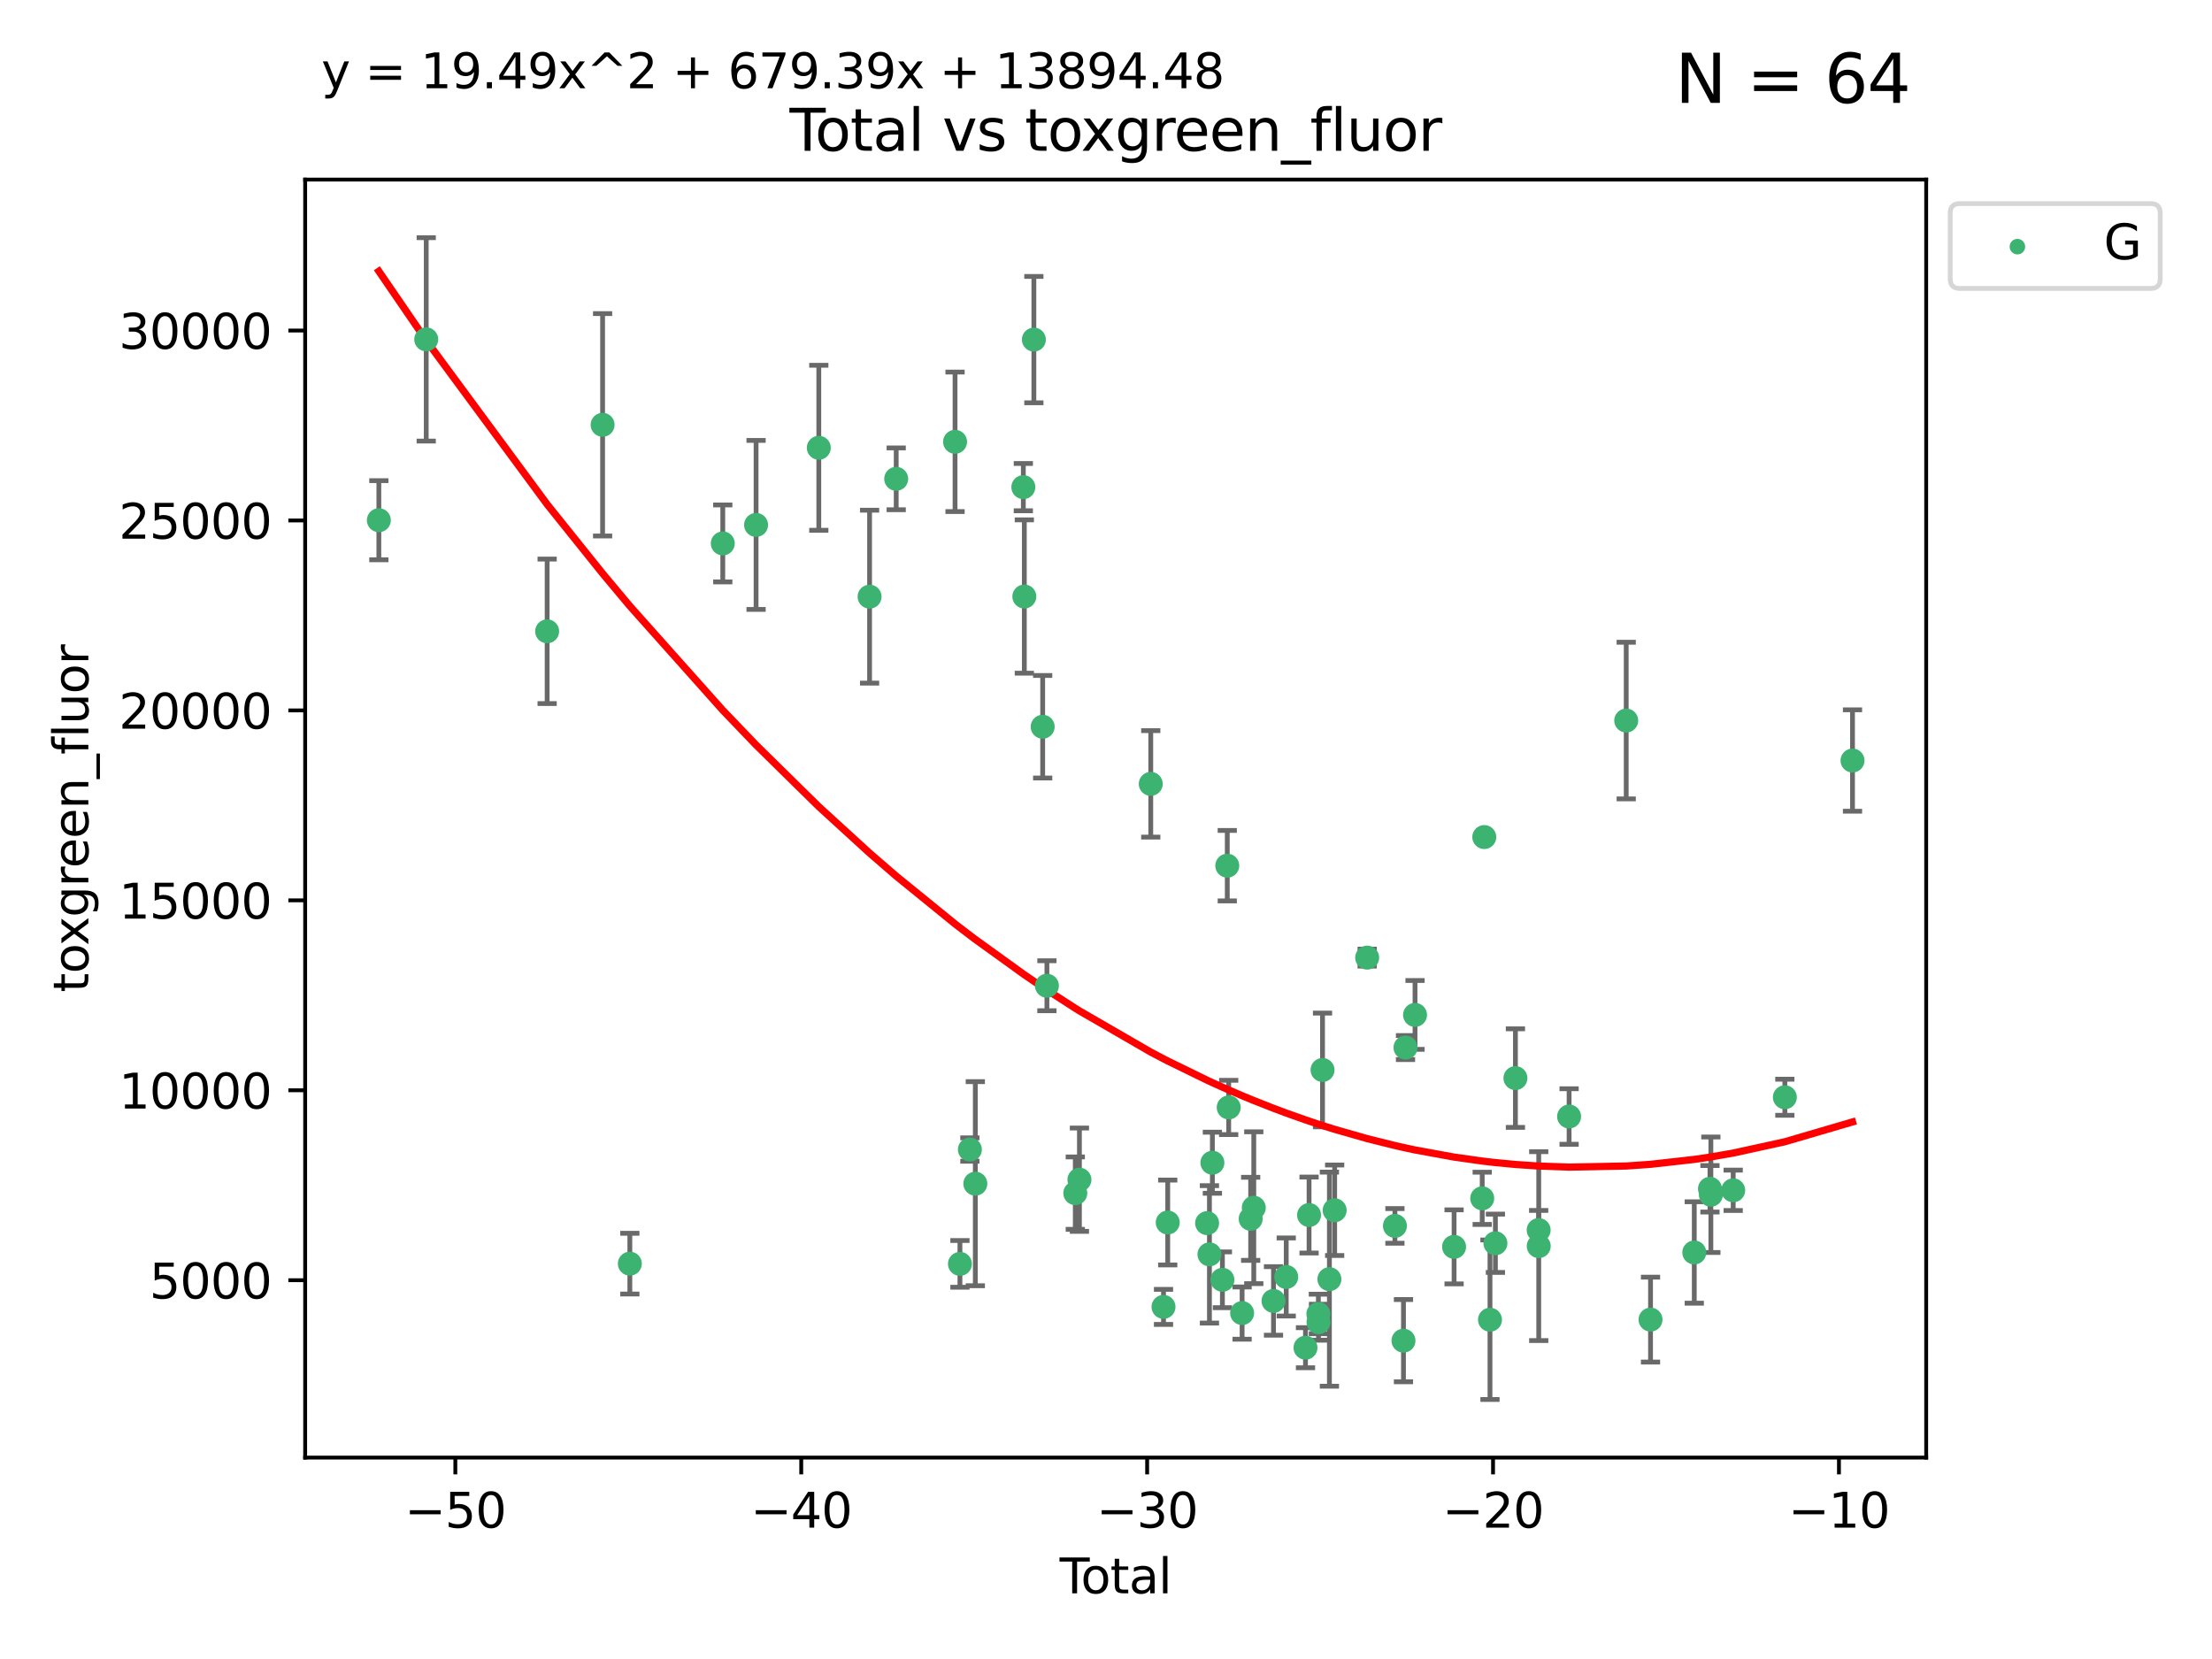 <?xml version="1.0" encoding="utf-8" standalone="no"?>
<!DOCTYPE svg PUBLIC "-//W3C//DTD SVG 1.1//EN"
  "http://www.w3.org/Graphics/SVG/1.1/DTD/svg11.dtd">
<svg xmlns:xlink="http://www.w3.org/1999/xlink" width="460.8pt" height="345.6pt" viewBox="0 0 460.8 345.6" xmlns="http://www.w3.org/2000/svg" version="1.1">
 <defs>
  <style type="text/css">*{stroke-linejoin: round; stroke-linecap: butt}</style>
 </defs>
 <g id="figure_1">
  <g id="patch_1">
   <path d="M 0 345.6 
L 460.8 345.6 
L 460.8 0 
L 0 0 
z
" style="fill: #ffffff"/>
  </g>
  <g id="axes_1">
   <g id="patch_2">
    <path d="M 63.571 303.64 
L 401.26 303.64 
L 401.26 37.411 
L 63.571 37.411 
z
" style="fill: #ffffff"/>
   </g>
   <g id="PathCollection_1">
    <defs>
     <path id="mf2d335f6d3" d="M 0 1.118 
C 0.297 1.118 0.581 1 0.791 0.791 
C 1 0.581 1.118 0.297 1.118 0 
C 1.118 -0.297 1 -0.581 0.791 -0.791 
C 0.581 -1 0.297 -1.118 0 -1.118 
C -0.297 -1.118 -0.581 -1 -0.791 -0.791 
C -1 -0.581 -1.118 -0.297 -1.118 0 
C -1.118 0.297 -1 0.581 -0.791 0.791 
C -0.581 1 -0.297 1.118 0 1.118 
z
" style="stroke: #3cb371"/>
    </defs>
    <g clip-path="url(#p0e2f0e361a)">
     <use xlink:href="#mf2d335f6d3" x="78.921" y="108.37" style="fill: #3cb371; stroke: #3cb371"/>
     <use xlink:href="#mf2d335f6d3" x="88.792" y="70.697" style="fill: #3cb371; stroke: #3cb371"/>
     <use xlink:href="#mf2d335f6d3" x="113.98" y="131.515" style="fill: #3cb371; stroke: #3cb371"/>
     <use xlink:href="#mf2d335f6d3" x="125.533" y="88.495" style="fill: #3cb371; stroke: #3cb371"/>
     <use xlink:href="#mf2d335f6d3" x="131.207" y="263.244" style="fill: #3cb371; stroke: #3cb371"/>
     <use xlink:href="#mf2d335f6d3" x="150.568" y="113.205" style="fill: #3cb371; stroke: #3cb371"/>
     <use xlink:href="#mf2d335f6d3" x="157.504" y="109.353" style="fill: #3cb371; stroke: #3cb371"/>
     <use xlink:href="#mf2d335f6d3" x="170.572" y="93.281" style="fill: #3cb371; stroke: #3cb371"/>
     <use xlink:href="#mf2d335f6d3" x="181.15" y="124.296" style="fill: #3cb371; stroke: #3cb371"/>
     <use xlink:href="#mf2d335f6d3" x="186.695" y="99.749" style="fill: #3cb371; stroke: #3cb371"/>
     <use xlink:href="#mf2d335f6d3" x="198.955" y="92.039" style="fill: #3cb371; stroke: #3cb371"/>
     <use xlink:href="#mf2d335f6d3" x="199.972" y="263.288" style="fill: #3cb371; stroke: #3cb371"/>
     <use xlink:href="#mf2d335f6d3" x="202.045" y="239.466" style="fill: #3cb371; stroke: #3cb371"/>
     <use xlink:href="#mf2d335f6d3" x="203.178" y="246.582" style="fill: #3cb371; stroke: #3cb371"/>
     <use xlink:href="#mf2d335f6d3" x="213.179" y="101.477" style="fill: #3cb371; stroke: #3cb371"/>
     <use xlink:href="#mf2d335f6d3" x="213.387" y="124.265" style="fill: #3cb371; stroke: #3cb371"/>
     <use xlink:href="#mf2d335f6d3" x="215.374" y="70.746" style="fill: #3cb371; stroke: #3cb371"/>
     <use xlink:href="#mf2d335f6d3" x="217.208" y="151.397" style="fill: #3cb371; stroke: #3cb371"/>
     <use xlink:href="#mf2d335f6d3" x="218.09" y="205.347" style="fill: #3cb371; stroke: #3cb371"/>
     <use xlink:href="#mf2d335f6d3" x="224.004" y="248.554" style="fill: #3cb371; stroke: #3cb371"/>
     <use xlink:href="#mf2d335f6d3" x="224.864" y="245.752" style="fill: #3cb371; stroke: #3cb371"/>
     <use xlink:href="#mf2d335f6d3" x="239.724" y="163.297" style="fill: #3cb371; stroke: #3cb371"/>
     <use xlink:href="#mf2d335f6d3" x="242.381" y="272.248" style="fill: #3cb371; stroke: #3cb371"/>
     <use xlink:href="#mf2d335f6d3" x="243.26" y="254.672" style="fill: #3cb371; stroke: #3cb371"/>
     <use xlink:href="#mf2d335f6d3" x="251.462" y="254.801" style="fill: #3cb371; stroke: #3cb371"/>
     <use xlink:href="#mf2d335f6d3" x="251.949" y="261.306" style="fill: #3cb371; stroke: #3cb371"/>
     <use xlink:href="#mf2d335f6d3" x="252.562" y="242.216" style="fill: #3cb371; stroke: #3cb371"/>
     <use xlink:href="#mf2d335f6d3" x="254.649" y="266.605" style="fill: #3cb371; stroke: #3cb371"/>
     <use xlink:href="#mf2d335f6d3" x="255.663" y="180.337" style="fill: #3cb371; stroke: #3cb371"/>
     <use xlink:href="#mf2d335f6d3" x="255.96" y="230.701" style="fill: #3cb371; stroke: #3cb371"/>
     <use xlink:href="#mf2d335f6d3" x="258.754" y="273.537" style="fill: #3cb371; stroke: #3cb371"/>
     <use xlink:href="#mf2d335f6d3" x="260.537" y="253.906" style="fill: #3cb371; stroke: #3cb371"/>
     <use xlink:href="#mf2d335f6d3" x="261.185" y="251.593" style="fill: #3cb371; stroke: #3cb371"/>
     <use xlink:href="#mf2d335f6d3" x="265.295" y="271.005" style="fill: #3cb371; stroke: #3cb371"/>
     <use xlink:href="#mf2d335f6d3" x="267.947" y="266.018" style="fill: #3cb371; stroke: #3cb371"/>
     <use xlink:href="#mf2d335f6d3" x="271.958" y="280.752" style="fill: #3cb371; stroke: #3cb371"/>
     <use xlink:href="#mf2d335f6d3" x="272.702" y="253.111" style="fill: #3cb371; stroke: #3cb371"/>
     <use xlink:href="#mf2d335f6d3" x="274.639" y="273.724" style="fill: #3cb371; stroke: #3cb371"/>
     <use xlink:href="#mf2d335f6d3" x="274.669" y="275.443" style="fill: #3cb371; stroke: #3cb371"/>
     <use xlink:href="#mf2d335f6d3" x="275.505" y="222.895" style="fill: #3cb371; stroke: #3cb371"/>
     <use xlink:href="#mf2d335f6d3" x="276.939" y="266.474" style="fill: #3cb371; stroke: #3cb371"/>
     <use xlink:href="#mf2d335f6d3" x="278.033" y="252.122" style="fill: #3cb371; stroke: #3cb371"/>
     <use xlink:href="#mf2d335f6d3" x="284.806" y="199.49" style="fill: #3cb371; stroke: #3cb371"/>
     <use xlink:href="#mf2d335f6d3" x="290.588" y="255.377" style="fill: #3cb371; stroke: #3cb371"/>
     <use xlink:href="#mf2d335f6d3" x="292.369" y="279.285" style="fill: #3cb371; stroke: #3cb371"/>
     <use xlink:href="#mf2d335f6d3" x="292.792" y="218.227" style="fill: #3cb371; stroke: #3cb371"/>
     <use xlink:href="#mf2d335f6d3" x="294.777" y="211.426" style="fill: #3cb371; stroke: #3cb371"/>
     <use xlink:href="#mf2d335f6d3" x="302.911" y="259.745" style="fill: #3cb371; stroke: #3cb371"/>
     <use xlink:href="#mf2d335f6d3" x="308.772" y="249.634" style="fill: #3cb371; stroke: #3cb371"/>
     <use xlink:href="#mf2d335f6d3" x="309.203" y="174.374" style="fill: #3cb371; stroke: #3cb371"/>
     <use xlink:href="#mf2d335f6d3" x="310.392" y="274.926" style="fill: #3cb371; stroke: #3cb371"/>
     <use xlink:href="#mf2d335f6d3" x="311.521" y="258.998" style="fill: #3cb371; stroke: #3cb371"/>
     <use xlink:href="#mf2d335f6d3" x="315.691" y="224.588" style="fill: #3cb371; stroke: #3cb371"/>
     <use xlink:href="#mf2d335f6d3" x="320.531" y="256.243" style="fill: #3cb371; stroke: #3cb371"/>
     <use xlink:href="#mf2d335f6d3" x="320.546" y="259.592" style="fill: #3cb371; stroke: #3cb371"/>
     <use xlink:href="#mf2d335f6d3" x="326.871" y="232.59" style="fill: #3cb371; stroke: #3cb371"/>
     <use xlink:href="#mf2d335f6d3" x="338.77" y="150.105" style="fill: #3cb371; stroke: #3cb371"/>
     <use xlink:href="#mf2d335f6d3" x="343.835" y="274.898" style="fill: #3cb371; stroke: #3cb371"/>
     <use xlink:href="#mf2d335f6d3" x="352.949" y="260.916" style="fill: #3cb371; stroke: #3cb371"/>
     <use xlink:href="#mf2d335f6d3" x="356.217" y="247.646" style="fill: #3cb371; stroke: #3cb371"/>
     <use xlink:href="#mf2d335f6d3" x="356.405" y="248.886" style="fill: #3cb371; stroke: #3cb371"/>
     <use xlink:href="#mf2d335f6d3" x="361.057" y="247.962" style="fill: #3cb371; stroke: #3cb371"/>
     <use xlink:href="#mf2d335f6d3" x="371.817" y="228.579" style="fill: #3cb371; stroke: #3cb371"/>
     <use xlink:href="#mf2d335f6d3" x="385.911" y="158.432" style="fill: #3cb371; stroke: #3cb371"/>
    </g>
   </g>
   <g id="matplotlib.axis_1">
    <g id="xtick_1">
     <g id="line2d_1">
      <defs>
       <path id="mdd86050f5e" d="M 0 0 
L 0 3.5 
" style="stroke: #000000; stroke-width: 0.8"/>
      </defs>
      <g>
       <use xlink:href="#mdd86050f5e" x="94.856" y="303.64" style="stroke: #000000; stroke-width: 0.8"/>
      </g>
     </g>
     <g id="text_1">
      <!-- −50 -->
      <g transform="translate(84.304 318.238)scale(0.1 -0.1)">
       <defs>
        <path id="DejaVuSans-2212" d="M 678 2272 
L 4684 2272 
L 4684 1741 
L 678 1741 
L 678 2272 
z
" transform="scale(0.016)"/>
        <path id="DejaVuSans-35" d="M 691 4666 
L 3169 4666 
L 3169 4134 
L 1269 4134 
L 1269 2991 
Q 1406 3038 1543 3061 
Q 1681 3084 1819 3084 
Q 2600 3084 3056 2656 
Q 3513 2228 3513 1497 
Q 3513 744 3044 326 
Q 2575 -91 1722 -91 
Q 1428 -91 1123 -41 
Q 819 9 494 109 
L 494 744 
Q 775 591 1075 516 
Q 1375 441 1709 441 
Q 2250 441 2565 725 
Q 2881 1009 2881 1497 
Q 2881 1984 2565 2268 
Q 2250 2553 1709 2553 
Q 1456 2553 1204 2497 
Q 953 2441 691 2322 
L 691 4666 
z
" transform="scale(0.016)"/>
        <path id="DejaVuSans-30" d="M 2034 4250 
Q 1547 4250 1301 3770 
Q 1056 3291 1056 2328 
Q 1056 1369 1301 889 
Q 1547 409 2034 409 
Q 2525 409 2770 889 
Q 3016 1369 3016 2328 
Q 3016 3291 2770 3770 
Q 2525 4250 2034 4250 
z
M 2034 4750 
Q 2819 4750 3233 4129 
Q 3647 3509 3647 2328 
Q 3647 1150 3233 529 
Q 2819 -91 2034 -91 
Q 1250 -91 836 529 
Q 422 1150 422 2328 
Q 422 3509 836 4129 
Q 1250 4750 2034 4750 
z
" transform="scale(0.016)"/>
       </defs>
       <use xlink:href="#DejaVuSans-2212"/>
       <use xlink:href="#DejaVuSans-35" x="83.789"/>
       <use xlink:href="#DejaVuSans-30" x="147.412"/>
      </g>
     </g>
    </g>
    <g id="xtick_2">
     <g id="line2d_2">
      <g>
       <use xlink:href="#mdd86050f5e" x="166.914" y="303.64" style="stroke: #000000; stroke-width: 0.8"/>
      </g>
     </g>
     <g id="text_2">
      <!-- −40 -->
      <g transform="translate(156.361 318.238)scale(0.1 -0.1)">
       <defs>
        <path id="DejaVuSans-34" d="M 2419 4116 
L 825 1625 
L 2419 1625 
L 2419 4116 
z
M 2253 4666 
L 3047 4666 
L 3047 1625 
L 3713 1625 
L 3713 1100 
L 3047 1100 
L 3047 0 
L 2419 0 
L 2419 1100 
L 313 1100 
L 313 1709 
L 2253 4666 
z
" transform="scale(0.016)"/>
       </defs>
       <use xlink:href="#DejaVuSans-2212"/>
       <use xlink:href="#DejaVuSans-34" x="83.789"/>
       <use xlink:href="#DejaVuSans-30" x="147.412"/>
      </g>
     </g>
    </g>
    <g id="xtick_3">
     <g id="line2d_3">
      <g>
       <use xlink:href="#mdd86050f5e" x="238.971" y="303.64" style="stroke: #000000; stroke-width: 0.8"/>
      </g>
     </g>
     <g id="text_3">
      <!-- −30 -->
      <g transform="translate(228.419 318.238)scale(0.1 -0.1)">
       <defs>
        <path id="DejaVuSans-33" d="M 2597 2516 
Q 3050 2419 3304 2112 
Q 3559 1806 3559 1356 
Q 3559 666 3084 287 
Q 2609 -91 1734 -91 
Q 1441 -91 1130 -33 
Q 819 25 488 141 
L 488 750 
Q 750 597 1062 519 
Q 1375 441 1716 441 
Q 2309 441 2620 675 
Q 2931 909 2931 1356 
Q 2931 1769 2642 2001 
Q 2353 2234 1838 2234 
L 1294 2234 
L 1294 2753 
L 1863 2753 
Q 2328 2753 2575 2939 
Q 2822 3125 2822 3475 
Q 2822 3834 2567 4026 
Q 2313 4219 1838 4219 
Q 1578 4219 1281 4162 
Q 984 4106 628 3988 
L 628 4550 
Q 988 4650 1302 4700 
Q 1616 4750 1894 4750 
Q 2613 4750 3031 4423 
Q 3450 4097 3450 3541 
Q 3450 3153 3228 2886 
Q 3006 2619 2597 2516 
z
" transform="scale(0.016)"/>
       </defs>
       <use xlink:href="#DejaVuSans-2212"/>
       <use xlink:href="#DejaVuSans-33" x="83.789"/>
       <use xlink:href="#DejaVuSans-30" x="147.412"/>
      </g>
     </g>
    </g>
    <g id="xtick_4">
     <g id="line2d_4">
      <g>
       <use xlink:href="#mdd86050f5e" x="311.029" y="303.64" style="stroke: #000000; stroke-width: 0.8"/>
      </g>
     </g>
     <g id="text_4">
      <!-- −20 -->
      <g transform="translate(300.476 318.238)scale(0.1 -0.1)">
       <defs>
        <path id="DejaVuSans-32" d="M 1228 531 
L 3431 531 
L 3431 0 
L 469 0 
L 469 531 
Q 828 903 1448 1529 
Q 2069 2156 2228 2338 
Q 2531 2678 2651 2914 
Q 2772 3150 2772 3378 
Q 2772 3750 2511 3984 
Q 2250 4219 1831 4219 
Q 1534 4219 1204 4116 
Q 875 4013 500 3803 
L 500 4441 
Q 881 4594 1212 4672 
Q 1544 4750 1819 4750 
Q 2544 4750 2975 4387 
Q 3406 4025 3406 3419 
Q 3406 3131 3298 2873 
Q 3191 2616 2906 2266 
Q 2828 2175 2409 1742 
Q 1991 1309 1228 531 
z
" transform="scale(0.016)"/>
       </defs>
       <use xlink:href="#DejaVuSans-2212"/>
       <use xlink:href="#DejaVuSans-32" x="83.789"/>
       <use xlink:href="#DejaVuSans-30" x="147.412"/>
      </g>
     </g>
    </g>
    <g id="xtick_5">
     <g id="line2d_5">
      <g>
       <use xlink:href="#mdd86050f5e" x="383.086" y="303.64" style="stroke: #000000; stroke-width: 0.8"/>
      </g>
     </g>
     <g id="text_5">
      <!-- −10 -->
      <g transform="translate(372.534 318.238)scale(0.1 -0.1)">
       <defs>
        <path id="DejaVuSans-31" d="M 794 531 
L 1825 531 
L 1825 4091 
L 703 3866 
L 703 4441 
L 1819 4666 
L 2450 4666 
L 2450 531 
L 3481 531 
L 3481 0 
L 794 0 
L 794 531 
z
" transform="scale(0.016)"/>
       </defs>
       <use xlink:href="#DejaVuSans-2212"/>
       <use xlink:href="#DejaVuSans-31" x="83.789"/>
       <use xlink:href="#DejaVuSans-30" x="147.412"/>
      </g>
     </g>
    </g>
    <g id="text_6">
     <!-- Total -->
     <g transform="translate(220.739 331.917)scale(0.1 -0.1)">
      <defs>
       <path id="DejaVuSans-54" d="M -19 4666 
L 3928 4666 
L 3928 4134 
L 2272 4134 
L 2272 0 
L 1638 0 
L 1638 4134 
L -19 4134 
L -19 4666 
z
" transform="scale(0.016)"/>
       <path id="DejaVuSans-6f" d="M 1959 3097 
Q 1497 3097 1228 2736 
Q 959 2375 959 1747 
Q 959 1119 1226 758 
Q 1494 397 1959 397 
Q 2419 397 2687 759 
Q 2956 1122 2956 1747 
Q 2956 2369 2687 2733 
Q 2419 3097 1959 3097 
z
M 1959 3584 
Q 2709 3584 3137 3096 
Q 3566 2609 3566 1747 
Q 3566 888 3137 398 
Q 2709 -91 1959 -91 
Q 1206 -91 779 398 
Q 353 888 353 1747 
Q 353 2609 779 3096 
Q 1206 3584 1959 3584 
z
" transform="scale(0.016)"/>
       <path id="DejaVuSans-74" d="M 1172 4494 
L 1172 3500 
L 2356 3500 
L 2356 3053 
L 1172 3053 
L 1172 1153 
Q 1172 725 1289 603 
Q 1406 481 1766 481 
L 2356 481 
L 2356 0 
L 1766 0 
Q 1100 0 847 248 
Q 594 497 594 1153 
L 594 3053 
L 172 3053 
L 172 3500 
L 594 3500 
L 594 4494 
L 1172 4494 
z
" transform="scale(0.016)"/>
       <path id="DejaVuSans-61" d="M 2194 1759 
Q 1497 1759 1228 1600 
Q 959 1441 959 1056 
Q 959 750 1161 570 
Q 1363 391 1709 391 
Q 2188 391 2477 730 
Q 2766 1069 2766 1631 
L 2766 1759 
L 2194 1759 
z
M 3341 1997 
L 3341 0 
L 2766 0 
L 2766 531 
Q 2569 213 2275 61 
Q 1981 -91 1556 -91 
Q 1019 -91 701 211 
Q 384 513 384 1019 
Q 384 1609 779 1909 
Q 1175 2209 1959 2209 
L 2766 2209 
L 2766 2266 
Q 2766 2663 2505 2880 
Q 2244 3097 1772 3097 
Q 1472 3097 1187 3025 
Q 903 2953 641 2809 
L 641 3341 
Q 956 3463 1253 3523 
Q 1550 3584 1831 3584 
Q 2591 3584 2966 3190 
Q 3341 2797 3341 1997 
z
" transform="scale(0.016)"/>
       <path id="DejaVuSans-6c" d="M 603 4863 
L 1178 4863 
L 1178 0 
L 603 0 
L 603 4863 
z
" transform="scale(0.016)"/>
      </defs>
      <use xlink:href="#DejaVuSans-54"/>
      <use xlink:href="#DejaVuSans-6f" x="44.084"/>
      <use xlink:href="#DejaVuSans-74" x="105.266"/>
      <use xlink:href="#DejaVuSans-61" x="144.475"/>
      <use xlink:href="#DejaVuSans-6c" x="205.754"/>
     </g>
    </g>
   </g>
   <g id="matplotlib.axis_2">
    <g id="ytick_1">
     <g id="line2d_6">
      <defs>
       <path id="m0d444afa37" d="M 0 0 
L -3.5 0 
" style="stroke: #000000; stroke-width: 0.8"/>
      </defs>
      <g>
       <use xlink:href="#m0d444afa37" x="63.571" y="266.693" style="stroke: #000000; stroke-width: 0.8"/>
      </g>
     </g>
     <g id="text_7">
      <!-- 5000 -->
      <g transform="translate(31.121 270.492)scale(0.1 -0.1)">
       <use xlink:href="#DejaVuSans-35"/>
       <use xlink:href="#DejaVuSans-30" x="63.623"/>
       <use xlink:href="#DejaVuSans-30" x="127.246"/>
       <use xlink:href="#DejaVuSans-30" x="190.869"/>
      </g>
     </g>
    </g>
    <g id="ytick_2">
     <g id="line2d_7">
      <g>
       <use xlink:href="#m0d444afa37" x="63.571" y="227.125" style="stroke: #000000; stroke-width: 0.8"/>
      </g>
     </g>
     <g id="text_8">
      <!-- 10000 -->
      <g transform="translate(24.759 230.924)scale(0.1 -0.1)">
       <use xlink:href="#DejaVuSans-31"/>
       <use xlink:href="#DejaVuSans-30" x="63.623"/>
       <use xlink:href="#DejaVuSans-30" x="127.246"/>
       <use xlink:href="#DejaVuSans-30" x="190.869"/>
       <use xlink:href="#DejaVuSans-30" x="254.492"/>
      </g>
     </g>
    </g>
    <g id="ytick_3">
     <g id="line2d_8">
      <g>
       <use xlink:href="#m0d444afa37" x="63.571" y="187.557" style="stroke: #000000; stroke-width: 0.8"/>
      </g>
     </g>
     <g id="text_9">
      <!-- 15000 -->
      <g transform="translate(24.759 191.356)scale(0.1 -0.1)">
       <use xlink:href="#DejaVuSans-31"/>
       <use xlink:href="#DejaVuSans-35" x="63.623"/>
       <use xlink:href="#DejaVuSans-30" x="127.246"/>
       <use xlink:href="#DejaVuSans-30" x="190.869"/>
       <use xlink:href="#DejaVuSans-30" x="254.492"/>
      </g>
     </g>
    </g>
    <g id="ytick_4">
     <g id="line2d_9">
      <g>
       <use xlink:href="#m0d444afa37" x="63.571" y="147.989" style="stroke: #000000; stroke-width: 0.8"/>
      </g>
     </g>
     <g id="text_10">
      <!-- 20000 -->
      <g transform="translate(24.759 151.788)scale(0.1 -0.1)">
       <use xlink:href="#DejaVuSans-32"/>
       <use xlink:href="#DejaVuSans-30" x="63.623"/>
       <use xlink:href="#DejaVuSans-30" x="127.246"/>
       <use xlink:href="#DejaVuSans-30" x="190.869"/>
       <use xlink:href="#DejaVuSans-30" x="254.492"/>
      </g>
     </g>
    </g>
    <g id="ytick_5">
     <g id="line2d_10">
      <g>
       <use xlink:href="#m0d444afa37" x="63.571" y="108.421" style="stroke: #000000; stroke-width: 0.8"/>
      </g>
     </g>
     <g id="text_11">
      <!-- 25000 -->
      <g transform="translate(24.759 112.22)scale(0.1 -0.1)">
       <use xlink:href="#DejaVuSans-32"/>
       <use xlink:href="#DejaVuSans-35" x="63.623"/>
       <use xlink:href="#DejaVuSans-30" x="127.246"/>
       <use xlink:href="#DejaVuSans-30" x="190.869"/>
       <use xlink:href="#DejaVuSans-30" x="254.492"/>
      </g>
     </g>
    </g>
    <g id="ytick_6">
     <g id="line2d_11">
      <g>
       <use xlink:href="#m0d444afa37" x="63.571" y="68.853" style="stroke: #000000; stroke-width: 0.8"/>
      </g>
     </g>
     <g id="text_12">
      <!-- 30000 -->
      <g transform="translate(24.759 72.652)scale(0.1 -0.1)">
       <use xlink:href="#DejaVuSans-33"/>
       <use xlink:href="#DejaVuSans-30" x="63.623"/>
       <use xlink:href="#DejaVuSans-30" x="127.246"/>
       <use xlink:href="#DejaVuSans-30" x="190.869"/>
       <use xlink:href="#DejaVuSans-30" x="254.492"/>
      </g>
     </g>
    </g>
    <g id="text_13">
     <!-- toxgreen_fluor -->
     <g transform="translate(18.401 206.72)rotate(-90)scale(0.1 -0.1)">
      <defs>
       <path id="DejaVuSans-78" d="M 3513 3500 
L 2247 1797 
L 3578 0 
L 2900 0 
L 1881 1375 
L 863 0 
L 184 0 
L 1544 1831 
L 300 3500 
L 978 3500 
L 1906 2253 
L 2834 3500 
L 3513 3500 
z
" transform="scale(0.016)"/>
       <path id="DejaVuSans-67" d="M 2906 1791 
Q 2906 2416 2648 2759 
Q 2391 3103 1925 3103 
Q 1463 3103 1205 2759 
Q 947 2416 947 1791 
Q 947 1169 1205 825 
Q 1463 481 1925 481 
Q 2391 481 2648 825 
Q 2906 1169 2906 1791 
z
M 3481 434 
Q 3481 -459 3084 -895 
Q 2688 -1331 1869 -1331 
Q 1566 -1331 1297 -1286 
Q 1028 -1241 775 -1147 
L 775 -588 
Q 1028 -725 1275 -790 
Q 1522 -856 1778 -856 
Q 2344 -856 2625 -561 
Q 2906 -266 2906 331 
L 2906 616 
Q 2728 306 2450 153 
Q 2172 0 1784 0 
Q 1141 0 747 490 
Q 353 981 353 1791 
Q 353 2603 747 3093 
Q 1141 3584 1784 3584 
Q 2172 3584 2450 3431 
Q 2728 3278 2906 2969 
L 2906 3500 
L 3481 3500 
L 3481 434 
z
" transform="scale(0.016)"/>
       <path id="DejaVuSans-72" d="M 2631 2963 
Q 2534 3019 2420 3045 
Q 2306 3072 2169 3072 
Q 1681 3072 1420 2755 
Q 1159 2438 1159 1844 
L 1159 0 
L 581 0 
L 581 3500 
L 1159 3500 
L 1159 2956 
Q 1341 3275 1631 3429 
Q 1922 3584 2338 3584 
Q 2397 3584 2469 3576 
Q 2541 3569 2628 3553 
L 2631 2963 
z
" transform="scale(0.016)"/>
       <path id="DejaVuSans-65" d="M 3597 1894 
L 3597 1613 
L 953 1613 
Q 991 1019 1311 708 
Q 1631 397 2203 397 
Q 2534 397 2845 478 
Q 3156 559 3463 722 
L 3463 178 
Q 3153 47 2828 -22 
Q 2503 -91 2169 -91 
Q 1331 -91 842 396 
Q 353 884 353 1716 
Q 353 2575 817 3079 
Q 1281 3584 2069 3584 
Q 2775 3584 3186 3129 
Q 3597 2675 3597 1894 
z
M 3022 2063 
Q 3016 2534 2758 2815 
Q 2500 3097 2075 3097 
Q 1594 3097 1305 2825 
Q 1016 2553 972 2059 
L 3022 2063 
z
" transform="scale(0.016)"/>
       <path id="DejaVuSans-6e" d="M 3513 2113 
L 3513 0 
L 2938 0 
L 2938 2094 
Q 2938 2591 2744 2837 
Q 2550 3084 2163 3084 
Q 1697 3084 1428 2787 
Q 1159 2491 1159 1978 
L 1159 0 
L 581 0 
L 581 3500 
L 1159 3500 
L 1159 2956 
Q 1366 3272 1645 3428 
Q 1925 3584 2291 3584 
Q 2894 3584 3203 3211 
Q 3513 2838 3513 2113 
z
" transform="scale(0.016)"/>
       <path id="DejaVuSans-5f" d="M 3263 -1063 
L 3263 -1509 
L -63 -1509 
L -63 -1063 
L 3263 -1063 
z
" transform="scale(0.016)"/>
       <path id="DejaVuSans-66" d="M 2375 4863 
L 2375 4384 
L 1825 4384 
Q 1516 4384 1395 4259 
Q 1275 4134 1275 3809 
L 1275 3500 
L 2222 3500 
L 2222 3053 
L 1275 3053 
L 1275 0 
L 697 0 
L 697 3053 
L 147 3053 
L 147 3500 
L 697 3500 
L 697 3744 
Q 697 4328 969 4595 
Q 1241 4863 1831 4863 
L 2375 4863 
z
" transform="scale(0.016)"/>
       <path id="DejaVuSans-75" d="M 544 1381 
L 544 3500 
L 1119 3500 
L 1119 1403 
Q 1119 906 1312 657 
Q 1506 409 1894 409 
Q 2359 409 2629 706 
Q 2900 1003 2900 1516 
L 2900 3500 
L 3475 3500 
L 3475 0 
L 2900 0 
L 2900 538 
Q 2691 219 2414 64 
Q 2138 -91 1772 -91 
Q 1169 -91 856 284 
Q 544 659 544 1381 
z
M 1991 3584 
L 1991 3584 
z
" transform="scale(0.016)"/>
      </defs>
      <use xlink:href="#DejaVuSans-74"/>
      <use xlink:href="#DejaVuSans-6f" x="39.209"/>
      <use xlink:href="#DejaVuSans-78" x="97.266"/>
      <use xlink:href="#DejaVuSans-67" x="156.445"/>
      <use xlink:href="#DejaVuSans-72" x="219.922"/>
      <use xlink:href="#DejaVuSans-65" x="258.785"/>
      <use xlink:href="#DejaVuSans-65" x="320.309"/>
      <use xlink:href="#DejaVuSans-6e" x="381.832"/>
      <use xlink:href="#DejaVuSans-5f" x="445.211"/>
      <use xlink:href="#DejaVuSans-66" x="495.211"/>
      <use xlink:href="#DejaVuSans-6c" x="530.416"/>
      <use xlink:href="#DejaVuSans-75" x="558.199"/>
      <use xlink:href="#DejaVuSans-6f" x="621.578"/>
      <use xlink:href="#DejaVuSans-72" x="682.76"/>
     </g>
    </g>
   </g>
   <g id="LineCollection_1">
    <path d="M 78.921 116.611 
L 78.921 100.128 
" clip-path="url(#p0e2f0e361a)" style="fill: none; stroke: #696969"/>
    <path d="M 88.792 91.882 
L 88.792 49.513 
" clip-path="url(#p0e2f0e361a)" style="fill: none; stroke: #696969"/>
    <path d="M 113.98 146.565 
L 113.98 116.466 
" clip-path="url(#p0e2f0e361a)" style="fill: none; stroke: #696969"/>
    <path d="M 125.533 111.658 
L 125.533 65.332 
" clip-path="url(#p0e2f0e361a)" style="fill: none; stroke: #696969"/>
    <path d="M 131.207 269.569 
L 131.207 256.919 
" clip-path="url(#p0e2f0e361a)" style="fill: none; stroke: #696969"/>
    <path d="M 150.568 121.219 
L 150.568 105.191 
" clip-path="url(#p0e2f0e361a)" style="fill: none; stroke: #696969"/>
    <path d="M 157.504 126.956 
L 157.504 91.751 
" clip-path="url(#p0e2f0e361a)" style="fill: none; stroke: #696969"/>
    <path d="M 170.572 110.469 
L 170.572 76.093 
" clip-path="url(#p0e2f0e361a)" style="fill: none; stroke: #696969"/>
    <path d="M 181.15 142.309 
L 181.15 106.282 
" clip-path="url(#p0e2f0e361a)" style="fill: none; stroke: #696969"/>
    <path d="M 186.695 106.185 
L 186.695 93.313 
" clip-path="url(#p0e2f0e361a)" style="fill: none; stroke: #696969"/>
    <path d="M 198.955 106.568 
L 198.955 77.509 
" clip-path="url(#p0e2f0e361a)" style="fill: none; stroke: #696969"/>
    <path d="M 199.972 268.154 
L 199.972 258.423 
" clip-path="url(#p0e2f0e361a)" style="fill: none; stroke: #696969"/>
    <path d="M 202.045 241.903 
L 202.045 237.028 
" clip-path="url(#p0e2f0e361a)" style="fill: none; stroke: #696969"/>
    <path d="M 203.178 267.841 
L 203.178 225.323 
" clip-path="url(#p0e2f0e361a)" style="fill: none; stroke: #696969"/>
    <path d="M 213.179 106.404 
L 213.179 96.549 
" clip-path="url(#p0e2f0e361a)" style="fill: none; stroke: #696969"/>
    <path d="M 213.387 140.234 
L 213.387 108.295 
" clip-path="url(#p0e2f0e361a)" style="fill: none; stroke: #696969"/>
    <path d="M 215.374 83.907 
L 215.374 57.586 
" clip-path="url(#p0e2f0e361a)" style="fill: none; stroke: #696969"/>
    <path d="M 217.208 162.075 
L 217.208 140.718 
" clip-path="url(#p0e2f0e361a)" style="fill: none; stroke: #696969"/>
    <path d="M 218.09 210.557 
L 218.09 200.138 
" clip-path="url(#p0e2f0e361a)" style="fill: none; stroke: #696969"/>
    <path d="M 224.004 256.094 
L 224.004 241.014 
" clip-path="url(#p0e2f0e361a)" style="fill: none; stroke: #696969"/>
    <path d="M 224.864 256.511 
L 224.864 234.993 
" clip-path="url(#p0e2f0e361a)" style="fill: none; stroke: #696969"/>
    <path d="M 239.724 174.387 
L 239.724 152.207 
" clip-path="url(#p0e2f0e361a)" style="fill: none; stroke: #696969"/>
    <path d="M 242.381 275.902 
L 242.381 268.594 
" clip-path="url(#p0e2f0e361a)" style="fill: none; stroke: #696969"/>
    <path d="M 243.26 263.511 
L 243.26 245.832 
" clip-path="url(#p0e2f0e361a)" style="fill: none; stroke: #696969"/>
    <path d="M 251.462 255.473 
L 251.462 254.128 
" clip-path="url(#p0e2f0e361a)" style="fill: none; stroke: #696969"/>
    <path d="M 251.949 275.619 
L 251.949 246.993 
" clip-path="url(#p0e2f0e361a)" style="fill: none; stroke: #696969"/>
    <path d="M 252.562 248.578 
L 252.562 235.854 
" clip-path="url(#p0e2f0e361a)" style="fill: none; stroke: #696969"/>
    <path d="M 254.649 272.414 
L 254.649 260.795 
" clip-path="url(#p0e2f0e361a)" style="fill: none; stroke: #696969"/>
    <path d="M 255.663 187.674 
L 255.663 172.999 
" clip-path="url(#p0e2f0e361a)" style="fill: none; stroke: #696969"/>
    <path d="M 255.96 236.35 
L 255.96 225.052 
" clip-path="url(#p0e2f0e361a)" style="fill: none; stroke: #696969"/>
    <path d="M 258.754 278.977 
L 258.754 268.098 
" clip-path="url(#p0e2f0e361a)" style="fill: none; stroke: #696969"/>
    <path d="M 260.537 262.559 
L 260.537 245.252 
" clip-path="url(#p0e2f0e361a)" style="fill: none; stroke: #696969"/>
    <path d="M 261.185 267.408 
L 261.185 235.778 
" clip-path="url(#p0e2f0e361a)" style="fill: none; stroke: #696969"/>
    <path d="M 265.295 278.145 
L 265.295 263.865 
" clip-path="url(#p0e2f0e361a)" style="fill: none; stroke: #696969"/>
    <path d="M 267.947 274.149 
L 267.947 257.888 
" clip-path="url(#p0e2f0e361a)" style="fill: none; stroke: #696969"/>
    <path d="M 271.958 284.926 
L 271.958 276.579 
" clip-path="url(#p0e2f0e361a)" style="fill: none; stroke: #696969"/>
    <path d="M 272.702 261.024 
L 272.702 245.199 
" clip-path="url(#p0e2f0e361a)" style="fill: none; stroke: #696969"/>
    <path d="M 274.639 277.841 
L 274.639 269.608 
" clip-path="url(#p0e2f0e361a)" style="fill: none; stroke: #696969"/>
    <path d="M 274.669 279.191 
L 274.669 271.695 
" clip-path="url(#p0e2f0e361a)" style="fill: none; stroke: #696969"/>
    <path d="M 275.505 234.745 
L 275.505 211.045 
" clip-path="url(#p0e2f0e361a)" style="fill: none; stroke: #696969"/>
    <path d="M 276.939 288.774 
L 276.939 244.174 
" clip-path="url(#p0e2f0e361a)" style="fill: none; stroke: #696969"/>
    <path d="M 278.033 261.548 
L 278.033 242.697 
" clip-path="url(#p0e2f0e361a)" style="fill: none; stroke: #696969"/>
    <path d="M 284.806 201.26 
L 284.806 197.721 
" clip-path="url(#p0e2f0e361a)" style="fill: none; stroke: #696969"/>
    <path d="M 290.588 258.984 
L 290.588 251.77 
" clip-path="url(#p0e2f0e361a)" style="fill: none; stroke: #696969"/>
    <path d="M 292.369 287.854 
L 292.369 270.717 
" clip-path="url(#p0e2f0e361a)" style="fill: none; stroke: #696969"/>
    <path d="M 292.792 220.73 
L 292.792 215.723 
" clip-path="url(#p0e2f0e361a)" style="fill: none; stroke: #696969"/>
    <path d="M 294.777 218.596 
L 294.777 204.256 
" clip-path="url(#p0e2f0e361a)" style="fill: none; stroke: #696969"/>
    <path d="M 302.911 267.457 
L 302.911 252.032 
" clip-path="url(#p0e2f0e361a)" style="fill: none; stroke: #696969"/>
    <path d="M 308.772 255.075 
L 308.772 244.193 
" clip-path="url(#p0e2f0e361a)" style="fill: none; stroke: #696969"/>
    <path d="M 309.203 175.111 
L 309.203 173.636 
" clip-path="url(#p0e2f0e361a)" style="fill: none; stroke: #696969"/>
    <path d="M 310.392 291.539 
L 310.392 258.313 
" clip-path="url(#p0e2f0e361a)" style="fill: none; stroke: #696969"/>
    <path d="M 311.521 265.074 
L 311.521 252.922 
" clip-path="url(#p0e2f0e361a)" style="fill: none; stroke: #696969"/>
    <path d="M 315.691 234.857 
L 315.691 214.32 
" clip-path="url(#p0e2f0e361a)" style="fill: none; stroke: #696969"/>
    <path d="M 320.531 260.333 
L 320.531 252.153 
" clip-path="url(#p0e2f0e361a)" style="fill: none; stroke: #696969"/>
    <path d="M 320.546 279.266 
L 320.546 239.918 
" clip-path="url(#p0e2f0e361a)" style="fill: none; stroke: #696969"/>
    <path d="M 326.871 238.376 
L 326.871 226.803 
" clip-path="url(#p0e2f0e361a)" style="fill: none; stroke: #696969"/>
    <path d="M 338.77 166.419 
L 338.77 133.792 
" clip-path="url(#p0e2f0e361a)" style="fill: none; stroke: #696969"/>
    <path d="M 343.835 283.742 
L 343.835 266.054 
" clip-path="url(#p0e2f0e361a)" style="fill: none; stroke: #696969"/>
    <path d="M 352.949 271.48 
L 352.949 250.353 
" clip-path="url(#p0e2f0e361a)" style="fill: none; stroke: #696969"/>
    <path d="M 356.217 252.489 
L 356.217 242.802 
" clip-path="url(#p0e2f0e361a)" style="fill: none; stroke: #696969"/>
    <path d="M 356.405 260.915 
L 356.405 236.858 
" clip-path="url(#p0e2f0e361a)" style="fill: none; stroke: #696969"/>
    <path d="M 361.057 252.169 
L 361.057 243.756 
" clip-path="url(#p0e2f0e361a)" style="fill: none; stroke: #696969"/>
    <path d="M 371.817 232.339 
L 371.817 224.819 
" clip-path="url(#p0e2f0e361a)" style="fill: none; stroke: #696969"/>
    <path d="M 385.911 168.993 
L 385.911 147.871 
" clip-path="url(#p0e2f0e361a)" style="fill: none; stroke: #696969"/>
   </g>
   <g id="line2d_12">
    <defs>
     <path id="m4fd4f31dd9" d="M 2 0 
L -2 -0 
" style="stroke: #696969"/>
    </defs>
    <g clip-path="url(#p0e2f0e361a)">
     <use xlink:href="#m4fd4f31dd9" x="78.921" y="116.611" style="fill: #696969; stroke: #696969"/>
     <use xlink:href="#m4fd4f31dd9" x="88.792" y="91.882" style="fill: #696969; stroke: #696969"/>
     <use xlink:href="#m4fd4f31dd9" x="113.98" y="146.565" style="fill: #696969; stroke: #696969"/>
     <use xlink:href="#m4fd4f31dd9" x="125.533" y="111.658" style="fill: #696969; stroke: #696969"/>
     <use xlink:href="#m4fd4f31dd9" x="131.207" y="269.569" style="fill: #696969; stroke: #696969"/>
     <use xlink:href="#m4fd4f31dd9" x="150.568" y="121.219" style="fill: #696969; stroke: #696969"/>
     <use xlink:href="#m4fd4f31dd9" x="157.504" y="126.956" style="fill: #696969; stroke: #696969"/>
     <use xlink:href="#m4fd4f31dd9" x="170.572" y="110.469" style="fill: #696969; stroke: #696969"/>
     <use xlink:href="#m4fd4f31dd9" x="181.15" y="142.309" style="fill: #696969; stroke: #696969"/>
     <use xlink:href="#m4fd4f31dd9" x="186.695" y="106.185" style="fill: #696969; stroke: #696969"/>
     <use xlink:href="#m4fd4f31dd9" x="198.955" y="106.568" style="fill: #696969; stroke: #696969"/>
     <use xlink:href="#m4fd4f31dd9" x="199.972" y="268.154" style="fill: #696969; stroke: #696969"/>
     <use xlink:href="#m4fd4f31dd9" x="202.045" y="241.903" style="fill: #696969; stroke: #696969"/>
     <use xlink:href="#m4fd4f31dd9" x="203.178" y="267.841" style="fill: #696969; stroke: #696969"/>
     <use xlink:href="#m4fd4f31dd9" x="213.179" y="106.404" style="fill: #696969; stroke: #696969"/>
     <use xlink:href="#m4fd4f31dd9" x="213.387" y="140.234" style="fill: #696969; stroke: #696969"/>
     <use xlink:href="#m4fd4f31dd9" x="215.374" y="83.907" style="fill: #696969; stroke: #696969"/>
     <use xlink:href="#m4fd4f31dd9" x="217.208" y="162.075" style="fill: #696969; stroke: #696969"/>
     <use xlink:href="#m4fd4f31dd9" x="218.09" y="210.557" style="fill: #696969; stroke: #696969"/>
     <use xlink:href="#m4fd4f31dd9" x="224.004" y="256.094" style="fill: #696969; stroke: #696969"/>
     <use xlink:href="#m4fd4f31dd9" x="224.864" y="256.511" style="fill: #696969; stroke: #696969"/>
     <use xlink:href="#m4fd4f31dd9" x="239.724" y="174.387" style="fill: #696969; stroke: #696969"/>
     <use xlink:href="#m4fd4f31dd9" x="242.381" y="275.902" style="fill: #696969; stroke: #696969"/>
     <use xlink:href="#m4fd4f31dd9" x="243.26" y="263.511" style="fill: #696969; stroke: #696969"/>
     <use xlink:href="#m4fd4f31dd9" x="251.462" y="255.473" style="fill: #696969; stroke: #696969"/>
     <use xlink:href="#m4fd4f31dd9" x="251.949" y="275.619" style="fill: #696969; stroke: #696969"/>
     <use xlink:href="#m4fd4f31dd9" x="252.562" y="248.578" style="fill: #696969; stroke: #696969"/>
     <use xlink:href="#m4fd4f31dd9" x="254.649" y="272.414" style="fill: #696969; stroke: #696969"/>
     <use xlink:href="#m4fd4f31dd9" x="255.663" y="187.674" style="fill: #696969; stroke: #696969"/>
     <use xlink:href="#m4fd4f31dd9" x="255.96" y="236.35" style="fill: #696969; stroke: #696969"/>
     <use xlink:href="#m4fd4f31dd9" x="258.754" y="278.977" style="fill: #696969; stroke: #696969"/>
     <use xlink:href="#m4fd4f31dd9" x="260.537" y="262.559" style="fill: #696969; stroke: #696969"/>
     <use xlink:href="#m4fd4f31dd9" x="261.185" y="267.408" style="fill: #696969; stroke: #696969"/>
     <use xlink:href="#m4fd4f31dd9" x="265.295" y="278.145" style="fill: #696969; stroke: #696969"/>
     <use xlink:href="#m4fd4f31dd9" x="267.947" y="274.149" style="fill: #696969; stroke: #696969"/>
     <use xlink:href="#m4fd4f31dd9" x="271.958" y="284.926" style="fill: #696969; stroke: #696969"/>
     <use xlink:href="#m4fd4f31dd9" x="272.702" y="261.024" style="fill: #696969; stroke: #696969"/>
     <use xlink:href="#m4fd4f31dd9" x="274.639" y="277.841" style="fill: #696969; stroke: #696969"/>
     <use xlink:href="#m4fd4f31dd9" x="274.669" y="279.191" style="fill: #696969; stroke: #696969"/>
     <use xlink:href="#m4fd4f31dd9" x="275.505" y="234.745" style="fill: #696969; stroke: #696969"/>
     <use xlink:href="#m4fd4f31dd9" x="276.939" y="288.774" style="fill: #696969; stroke: #696969"/>
     <use xlink:href="#m4fd4f31dd9" x="278.033" y="261.548" style="fill: #696969; stroke: #696969"/>
     <use xlink:href="#m4fd4f31dd9" x="284.806" y="201.26" style="fill: #696969; stroke: #696969"/>
     <use xlink:href="#m4fd4f31dd9" x="290.588" y="258.984" style="fill: #696969; stroke: #696969"/>
     <use xlink:href="#m4fd4f31dd9" x="292.369" y="287.854" style="fill: #696969; stroke: #696969"/>
     <use xlink:href="#m4fd4f31dd9" x="292.792" y="220.73" style="fill: #696969; stroke: #696969"/>
     <use xlink:href="#m4fd4f31dd9" x="294.777" y="218.596" style="fill: #696969; stroke: #696969"/>
     <use xlink:href="#m4fd4f31dd9" x="302.911" y="267.457" style="fill: #696969; stroke: #696969"/>
     <use xlink:href="#m4fd4f31dd9" x="308.772" y="255.075" style="fill: #696969; stroke: #696969"/>
     <use xlink:href="#m4fd4f31dd9" x="309.203" y="175.111" style="fill: #696969; stroke: #696969"/>
     <use xlink:href="#m4fd4f31dd9" x="310.392" y="291.539" style="fill: #696969; stroke: #696969"/>
     <use xlink:href="#m4fd4f31dd9" x="311.521" y="265.074" style="fill: #696969; stroke: #696969"/>
     <use xlink:href="#m4fd4f31dd9" x="315.691" y="234.857" style="fill: #696969; stroke: #696969"/>
     <use xlink:href="#m4fd4f31dd9" x="320.531" y="260.333" style="fill: #696969; stroke: #696969"/>
     <use xlink:href="#m4fd4f31dd9" x="320.546" y="279.266" style="fill: #696969; stroke: #696969"/>
     <use xlink:href="#m4fd4f31dd9" x="326.871" y="238.376" style="fill: #696969; stroke: #696969"/>
     <use xlink:href="#m4fd4f31dd9" x="338.77" y="166.419" style="fill: #696969; stroke: #696969"/>
     <use xlink:href="#m4fd4f31dd9" x="343.835" y="283.742" style="fill: #696969; stroke: #696969"/>
     <use xlink:href="#m4fd4f31dd9" x="352.949" y="271.48" style="fill: #696969; stroke: #696969"/>
     <use xlink:href="#m4fd4f31dd9" x="356.217" y="252.489" style="fill: #696969; stroke: #696969"/>
     <use xlink:href="#m4fd4f31dd9" x="356.405" y="260.915" style="fill: #696969; stroke: #696969"/>
     <use xlink:href="#m4fd4f31dd9" x="361.057" y="252.169" style="fill: #696969; stroke: #696969"/>
     <use xlink:href="#m4fd4f31dd9" x="371.817" y="232.339" style="fill: #696969; stroke: #696969"/>
     <use xlink:href="#m4fd4f31dd9" x="385.911" y="168.993" style="fill: #696969; stroke: #696969"/>
    </g>
   </g>
   <g id="line2d_13">
    <g clip-path="url(#p0e2f0e361a)">
     <use xlink:href="#m4fd4f31dd9" x="78.921" y="100.128" style="fill: #696969; stroke: #696969"/>
     <use xlink:href="#m4fd4f31dd9" x="88.792" y="49.513" style="fill: #696969; stroke: #696969"/>
     <use xlink:href="#m4fd4f31dd9" x="113.98" y="116.466" style="fill: #696969; stroke: #696969"/>
     <use xlink:href="#m4fd4f31dd9" x="125.533" y="65.332" style="fill: #696969; stroke: #696969"/>
     <use xlink:href="#m4fd4f31dd9" x="131.207" y="256.919" style="fill: #696969; stroke: #696969"/>
     <use xlink:href="#m4fd4f31dd9" x="150.568" y="105.191" style="fill: #696969; stroke: #696969"/>
     <use xlink:href="#m4fd4f31dd9" x="157.504" y="91.751" style="fill: #696969; stroke: #696969"/>
     <use xlink:href="#m4fd4f31dd9" x="170.572" y="76.093" style="fill: #696969; stroke: #696969"/>
     <use xlink:href="#m4fd4f31dd9" x="181.15" y="106.282" style="fill: #696969; stroke: #696969"/>
     <use xlink:href="#m4fd4f31dd9" x="186.695" y="93.313" style="fill: #696969; stroke: #696969"/>
     <use xlink:href="#m4fd4f31dd9" x="198.955" y="77.509" style="fill: #696969; stroke: #696969"/>
     <use xlink:href="#m4fd4f31dd9" x="199.972" y="258.423" style="fill: #696969; stroke: #696969"/>
     <use xlink:href="#m4fd4f31dd9" x="202.045" y="237.028" style="fill: #696969; stroke: #696969"/>
     <use xlink:href="#m4fd4f31dd9" x="203.178" y="225.323" style="fill: #696969; stroke: #696969"/>
     <use xlink:href="#m4fd4f31dd9" x="213.179" y="96.549" style="fill: #696969; stroke: #696969"/>
     <use xlink:href="#m4fd4f31dd9" x="213.387" y="108.295" style="fill: #696969; stroke: #696969"/>
     <use xlink:href="#m4fd4f31dd9" x="215.374" y="57.586" style="fill: #696969; stroke: #696969"/>
     <use xlink:href="#m4fd4f31dd9" x="217.208" y="140.718" style="fill: #696969; stroke: #696969"/>
     <use xlink:href="#m4fd4f31dd9" x="218.09" y="200.138" style="fill: #696969; stroke: #696969"/>
     <use xlink:href="#m4fd4f31dd9" x="224.004" y="241.014" style="fill: #696969; stroke: #696969"/>
     <use xlink:href="#m4fd4f31dd9" x="224.864" y="234.993" style="fill: #696969; stroke: #696969"/>
     <use xlink:href="#m4fd4f31dd9" x="239.724" y="152.207" style="fill: #696969; stroke: #696969"/>
     <use xlink:href="#m4fd4f31dd9" x="242.381" y="268.594" style="fill: #696969; stroke: #696969"/>
     <use xlink:href="#m4fd4f31dd9" x="243.26" y="245.832" style="fill: #696969; stroke: #696969"/>
     <use xlink:href="#m4fd4f31dd9" x="251.462" y="254.128" style="fill: #696969; stroke: #696969"/>
     <use xlink:href="#m4fd4f31dd9" x="251.949" y="246.993" style="fill: #696969; stroke: #696969"/>
     <use xlink:href="#m4fd4f31dd9" x="252.562" y="235.854" style="fill: #696969; stroke: #696969"/>
     <use xlink:href="#m4fd4f31dd9" x="254.649" y="260.795" style="fill: #696969; stroke: #696969"/>
     <use xlink:href="#m4fd4f31dd9" x="255.663" y="172.999" style="fill: #696969; stroke: #696969"/>
     <use xlink:href="#m4fd4f31dd9" x="255.96" y="225.052" style="fill: #696969; stroke: #696969"/>
     <use xlink:href="#m4fd4f31dd9" x="258.754" y="268.098" style="fill: #696969; stroke: #696969"/>
     <use xlink:href="#m4fd4f31dd9" x="260.537" y="245.252" style="fill: #696969; stroke: #696969"/>
     <use xlink:href="#m4fd4f31dd9" x="261.185" y="235.778" style="fill: #696969; stroke: #696969"/>
     <use xlink:href="#m4fd4f31dd9" x="265.295" y="263.865" style="fill: #696969; stroke: #696969"/>
     <use xlink:href="#m4fd4f31dd9" x="267.947" y="257.888" style="fill: #696969; stroke: #696969"/>
     <use xlink:href="#m4fd4f31dd9" x="271.958" y="276.579" style="fill: #696969; stroke: #696969"/>
     <use xlink:href="#m4fd4f31dd9" x="272.702" y="245.199" style="fill: #696969; stroke: #696969"/>
     <use xlink:href="#m4fd4f31dd9" x="274.639" y="269.608" style="fill: #696969; stroke: #696969"/>
     <use xlink:href="#m4fd4f31dd9" x="274.669" y="271.695" style="fill: #696969; stroke: #696969"/>
     <use xlink:href="#m4fd4f31dd9" x="275.505" y="211.045" style="fill: #696969; stroke: #696969"/>
     <use xlink:href="#m4fd4f31dd9" x="276.939" y="244.174" style="fill: #696969; stroke: #696969"/>
     <use xlink:href="#m4fd4f31dd9" x="278.033" y="242.697" style="fill: #696969; stroke: #696969"/>
     <use xlink:href="#m4fd4f31dd9" x="284.806" y="197.721" style="fill: #696969; stroke: #696969"/>
     <use xlink:href="#m4fd4f31dd9" x="290.588" y="251.77" style="fill: #696969; stroke: #696969"/>
     <use xlink:href="#m4fd4f31dd9" x="292.369" y="270.717" style="fill: #696969; stroke: #696969"/>
     <use xlink:href="#m4fd4f31dd9" x="292.792" y="215.723" style="fill: #696969; stroke: #696969"/>
     <use xlink:href="#m4fd4f31dd9" x="294.777" y="204.256" style="fill: #696969; stroke: #696969"/>
     <use xlink:href="#m4fd4f31dd9" x="302.911" y="252.032" style="fill: #696969; stroke: #696969"/>
     <use xlink:href="#m4fd4f31dd9" x="308.772" y="244.193" style="fill: #696969; stroke: #696969"/>
     <use xlink:href="#m4fd4f31dd9" x="309.203" y="173.636" style="fill: #696969; stroke: #696969"/>
     <use xlink:href="#m4fd4f31dd9" x="310.392" y="258.313" style="fill: #696969; stroke: #696969"/>
     <use xlink:href="#m4fd4f31dd9" x="311.521" y="252.922" style="fill: #696969; stroke: #696969"/>
     <use xlink:href="#m4fd4f31dd9" x="315.691" y="214.32" style="fill: #696969; stroke: #696969"/>
     <use xlink:href="#m4fd4f31dd9" x="320.531" y="252.153" style="fill: #696969; stroke: #696969"/>
     <use xlink:href="#m4fd4f31dd9" x="320.546" y="239.918" style="fill: #696969; stroke: #696969"/>
     <use xlink:href="#m4fd4f31dd9" x="326.871" y="226.803" style="fill: #696969; stroke: #696969"/>
     <use xlink:href="#m4fd4f31dd9" x="338.77" y="133.792" style="fill: #696969; stroke: #696969"/>
     <use xlink:href="#m4fd4f31dd9" x="343.835" y="266.054" style="fill: #696969; stroke: #696969"/>
     <use xlink:href="#m4fd4f31dd9" x="352.949" y="250.353" style="fill: #696969; stroke: #696969"/>
     <use xlink:href="#m4fd4f31dd9" x="356.217" y="242.802" style="fill: #696969; stroke: #696969"/>
     <use xlink:href="#m4fd4f31dd9" x="356.405" y="236.858" style="fill: #696969; stroke: #696969"/>
     <use xlink:href="#m4fd4f31dd9" x="361.057" y="243.756" style="fill: #696969; stroke: #696969"/>
     <use xlink:href="#m4fd4f31dd9" x="371.817" y="224.819" style="fill: #696969; stroke: #696969"/>
     <use xlink:href="#m4fd4f31dd9" x="385.911" y="147.871" style="fill: #696969; stroke: #696969"/>
    </g>
   </g>
   <g id="line2d_14">
    <path d="M 78.921 56.501 
L 88.792 70.913 
L 113.98 105.064 
L 125.533 119.467 
L 131.207 126.25 
L 150.568 147.957 
L 157.504 155.191 
L 170.572 168.044 
L 181.15 177.706 
L 186.695 182.504 
L 198.955 192.466 
L 199.972 193.252 
L 202.045 194.836 
L 203.178 195.69 
L 213.179 202.904 
L 213.387 203.048 
L 215.374 204.408 
L 217.208 205.642 
L 218.09 206.229 
L 224.004 210.042 
L 224.864 210.58 
L 239.724 219.169 
L 242.381 220.566 
L 243.26 221.019 
L 251.462 225.026 
L 251.949 225.251 
L 252.562 225.533 
L 254.649 226.475 
L 255.663 226.923 
L 255.96 227.054 
L 258.754 228.253 
L 260.537 228.993 
L 261.185 229.258 
L 265.295 230.878 
L 267.947 231.87 
L 271.958 233.29 
L 272.702 233.544 
L 274.639 234.187 
L 274.669 234.197 
L 275.505 234.467 
L 276.939 234.922 
L 278.033 235.26 
L 284.806 237.198 
L 290.588 238.637 
L 292.369 239.04 
L 292.792 239.133 
L 294.777 239.555 
L 302.911 241.04 
L 308.772 241.867 
L 309.203 241.919 
L 310.392 242.059 
L 311.521 242.184 
L 315.691 242.58 
L 320.531 242.909 
L 320.546 242.91 
L 326.871 243.13 
L 338.77 242.901 
L 343.835 242.548 
L 352.949 241.528 
L 356.217 241.043 
L 356.405 241.013 
L 361.057 240.207 
L 371.817 237.85 
L 385.911 233.722 
" clip-path="url(#p0e2f0e361a)" style="fill: none; stroke: #ff0000; stroke-width: 1.5; stroke-linecap: square"/>
   </g>
   <g id="line2d_15">
    <defs>
     <path id="m99fb8c7a96" d="M 0 2 
C 0.53 2 1.039 1.789 1.414 1.414 
C 1.789 1.039 2 0.53 2 0 
C 2 -0.53 1.789 -1.039 1.414 -1.414 
C 1.039 -1.789 0.53 -2 0 -2 
C -0.53 -2 -1.039 -1.789 -1.414 -1.414 
C -1.789 -1.039 -2 -0.53 -2 0 
C -2 0.53 -1.789 1.039 -1.414 1.414 
C -1.039 1.789 -0.53 2 0 2 
z
" style="stroke: #3cb371"/>
    </defs>
    <g clip-path="url(#p0e2f0e361a)">
     <use xlink:href="#m99fb8c7a96" x="78.921" y="108.37" style="fill: #3cb371; stroke: #3cb371"/>
     <use xlink:href="#m99fb8c7a96" x="88.792" y="70.697" style="fill: #3cb371; stroke: #3cb371"/>
     <use xlink:href="#m99fb8c7a96" x="113.98" y="131.515" style="fill: #3cb371; stroke: #3cb371"/>
     <use xlink:href="#m99fb8c7a96" x="125.533" y="88.495" style="fill: #3cb371; stroke: #3cb371"/>
     <use xlink:href="#m99fb8c7a96" x="131.207" y="263.244" style="fill: #3cb371; stroke: #3cb371"/>
     <use xlink:href="#m99fb8c7a96" x="150.568" y="113.205" style="fill: #3cb371; stroke: #3cb371"/>
     <use xlink:href="#m99fb8c7a96" x="157.504" y="109.353" style="fill: #3cb371; stroke: #3cb371"/>
     <use xlink:href="#m99fb8c7a96" x="170.572" y="93.281" style="fill: #3cb371; stroke: #3cb371"/>
     <use xlink:href="#m99fb8c7a96" x="181.15" y="124.296" style="fill: #3cb371; stroke: #3cb371"/>
     <use xlink:href="#m99fb8c7a96" x="186.695" y="99.749" style="fill: #3cb371; stroke: #3cb371"/>
     <use xlink:href="#m99fb8c7a96" x="198.955" y="92.039" style="fill: #3cb371; stroke: #3cb371"/>
     <use xlink:href="#m99fb8c7a96" x="199.972" y="263.288" style="fill: #3cb371; stroke: #3cb371"/>
     <use xlink:href="#m99fb8c7a96" x="202.045" y="239.466" style="fill: #3cb371; stroke: #3cb371"/>
     <use xlink:href="#m99fb8c7a96" x="203.178" y="246.582" style="fill: #3cb371; stroke: #3cb371"/>
     <use xlink:href="#m99fb8c7a96" x="213.179" y="101.477" style="fill: #3cb371; stroke: #3cb371"/>
     <use xlink:href="#m99fb8c7a96" x="213.387" y="124.265" style="fill: #3cb371; stroke: #3cb371"/>
     <use xlink:href="#m99fb8c7a96" x="215.374" y="70.746" style="fill: #3cb371; stroke: #3cb371"/>
     <use xlink:href="#m99fb8c7a96" x="217.208" y="151.397" style="fill: #3cb371; stroke: #3cb371"/>
     <use xlink:href="#m99fb8c7a96" x="218.09" y="205.347" style="fill: #3cb371; stroke: #3cb371"/>
     <use xlink:href="#m99fb8c7a96" x="224.004" y="248.554" style="fill: #3cb371; stroke: #3cb371"/>
     <use xlink:href="#m99fb8c7a96" x="224.864" y="245.752" style="fill: #3cb371; stroke: #3cb371"/>
     <use xlink:href="#m99fb8c7a96" x="239.724" y="163.297" style="fill: #3cb371; stroke: #3cb371"/>
     <use xlink:href="#m99fb8c7a96" x="242.381" y="272.248" style="fill: #3cb371; stroke: #3cb371"/>
     <use xlink:href="#m99fb8c7a96" x="243.26" y="254.672" style="fill: #3cb371; stroke: #3cb371"/>
     <use xlink:href="#m99fb8c7a96" x="251.462" y="254.801" style="fill: #3cb371; stroke: #3cb371"/>
     <use xlink:href="#m99fb8c7a96" x="251.949" y="261.306" style="fill: #3cb371; stroke: #3cb371"/>
     <use xlink:href="#m99fb8c7a96" x="252.562" y="242.216" style="fill: #3cb371; stroke: #3cb371"/>
     <use xlink:href="#m99fb8c7a96" x="254.649" y="266.605" style="fill: #3cb371; stroke: #3cb371"/>
     <use xlink:href="#m99fb8c7a96" x="255.663" y="180.337" style="fill: #3cb371; stroke: #3cb371"/>
     <use xlink:href="#m99fb8c7a96" x="255.96" y="230.701" style="fill: #3cb371; stroke: #3cb371"/>
     <use xlink:href="#m99fb8c7a96" x="258.754" y="273.537" style="fill: #3cb371; stroke: #3cb371"/>
     <use xlink:href="#m99fb8c7a96" x="260.537" y="253.906" style="fill: #3cb371; stroke: #3cb371"/>
     <use xlink:href="#m99fb8c7a96" x="261.185" y="251.593" style="fill: #3cb371; stroke: #3cb371"/>
     <use xlink:href="#m99fb8c7a96" x="265.295" y="271.005" style="fill: #3cb371; stroke: #3cb371"/>
     <use xlink:href="#m99fb8c7a96" x="267.947" y="266.018" style="fill: #3cb371; stroke: #3cb371"/>
     <use xlink:href="#m99fb8c7a96" x="271.958" y="280.752" style="fill: #3cb371; stroke: #3cb371"/>
     <use xlink:href="#m99fb8c7a96" x="272.702" y="253.111" style="fill: #3cb371; stroke: #3cb371"/>
     <use xlink:href="#m99fb8c7a96" x="274.639" y="273.724" style="fill: #3cb371; stroke: #3cb371"/>
     <use xlink:href="#m99fb8c7a96" x="274.669" y="275.443" style="fill: #3cb371; stroke: #3cb371"/>
     <use xlink:href="#m99fb8c7a96" x="275.505" y="222.895" style="fill: #3cb371; stroke: #3cb371"/>
     <use xlink:href="#m99fb8c7a96" x="276.939" y="266.474" style="fill: #3cb371; stroke: #3cb371"/>
     <use xlink:href="#m99fb8c7a96" x="278.033" y="252.122" style="fill: #3cb371; stroke: #3cb371"/>
     <use xlink:href="#m99fb8c7a96" x="284.806" y="199.49" style="fill: #3cb371; stroke: #3cb371"/>
     <use xlink:href="#m99fb8c7a96" x="290.588" y="255.377" style="fill: #3cb371; stroke: #3cb371"/>
     <use xlink:href="#m99fb8c7a96" x="292.369" y="279.285" style="fill: #3cb371; stroke: #3cb371"/>
     <use xlink:href="#m99fb8c7a96" x="292.792" y="218.227" style="fill: #3cb371; stroke: #3cb371"/>
     <use xlink:href="#m99fb8c7a96" x="294.777" y="211.426" style="fill: #3cb371; stroke: #3cb371"/>
     <use xlink:href="#m99fb8c7a96" x="302.911" y="259.745" style="fill: #3cb371; stroke: #3cb371"/>
     <use xlink:href="#m99fb8c7a96" x="308.772" y="249.634" style="fill: #3cb371; stroke: #3cb371"/>
     <use xlink:href="#m99fb8c7a96" x="309.203" y="174.374" style="fill: #3cb371; stroke: #3cb371"/>
     <use xlink:href="#m99fb8c7a96" x="310.392" y="274.926" style="fill: #3cb371; stroke: #3cb371"/>
     <use xlink:href="#m99fb8c7a96" x="311.521" y="258.998" style="fill: #3cb371; stroke: #3cb371"/>
     <use xlink:href="#m99fb8c7a96" x="315.691" y="224.588" style="fill: #3cb371; stroke: #3cb371"/>
     <use xlink:href="#m99fb8c7a96" x="320.531" y="256.243" style="fill: #3cb371; stroke: #3cb371"/>
     <use xlink:href="#m99fb8c7a96" x="320.546" y="259.592" style="fill: #3cb371; stroke: #3cb371"/>
     <use xlink:href="#m99fb8c7a96" x="326.871" y="232.59" style="fill: #3cb371; stroke: #3cb371"/>
     <use xlink:href="#m99fb8c7a96" x="338.77" y="150.105" style="fill: #3cb371; stroke: #3cb371"/>
     <use xlink:href="#m99fb8c7a96" x="343.835" y="274.898" style="fill: #3cb371; stroke: #3cb371"/>
     <use xlink:href="#m99fb8c7a96" x="352.949" y="260.916" style="fill: #3cb371; stroke: #3cb371"/>
     <use xlink:href="#m99fb8c7a96" x="356.217" y="247.646" style="fill: #3cb371; stroke: #3cb371"/>
     <use xlink:href="#m99fb8c7a96" x="356.405" y="248.886" style="fill: #3cb371; stroke: #3cb371"/>
     <use xlink:href="#m99fb8c7a96" x="361.057" y="247.962" style="fill: #3cb371; stroke: #3cb371"/>
     <use xlink:href="#m99fb8c7a96" x="371.817" y="228.579" style="fill: #3cb371; stroke: #3cb371"/>
     <use xlink:href="#m99fb8c7a96" x="385.911" y="158.432" style="fill: #3cb371; stroke: #3cb371"/>
    </g>
   </g>
   <g id="patch_3">
    <path d="M 63.571 303.64 
L 63.571 37.411 
" style="fill: none; stroke: #000000; stroke-width: 0.8; stroke-linejoin: miter; stroke-linecap: square"/>
   </g>
   <g id="patch_4">
    <path d="M 401.26 303.64 
L 401.26 37.411 
" style="fill: none; stroke: #000000; stroke-width: 0.8; stroke-linejoin: miter; stroke-linecap: square"/>
   </g>
   <g id="patch_5">
    <path d="M 63.571 303.64 
L 401.26 303.64 
" style="fill: none; stroke: #000000; stroke-width: 0.8; stroke-linejoin: miter; stroke-linecap: square"/>
   </g>
   <g id="patch_6">
    <path d="M 63.571 37.411 
L 401.26 37.411 
" style="fill: none; stroke: #000000; stroke-width: 0.8; stroke-linejoin: miter; stroke-linecap: square"/>
   </g>
   <g id="text_14">
    <!-- N = 64 -->
    <g transform="translate(348.964 21.426)scale(0.14 -0.14)">
     <defs>
      <path id="DejaVuSans-4e" d="M 628 4666 
L 1478 4666 
L 3547 763 
L 3547 4666 
L 4159 4666 
L 4159 0 
L 3309 0 
L 1241 3903 
L 1241 0 
L 628 0 
L 628 4666 
z
" transform="scale(0.016)"/>
      <path id="DejaVuSans-20" transform="scale(0.016)"/>
      <path id="DejaVuSans-3d" d="M 678 2906 
L 4684 2906 
L 4684 2381 
L 678 2381 
L 678 2906 
z
M 678 1631 
L 4684 1631 
L 4684 1100 
L 678 1100 
L 678 1631 
z
" transform="scale(0.016)"/>
      <path id="DejaVuSans-36" d="M 2113 2584 
Q 1688 2584 1439 2293 
Q 1191 2003 1191 1497 
Q 1191 994 1439 701 
Q 1688 409 2113 409 
Q 2538 409 2786 701 
Q 3034 994 3034 1497 
Q 3034 2003 2786 2293 
Q 2538 2584 2113 2584 
z
M 3366 4563 
L 3366 3988 
Q 3128 4100 2886 4159 
Q 2644 4219 2406 4219 
Q 1781 4219 1451 3797 
Q 1122 3375 1075 2522 
Q 1259 2794 1537 2939 
Q 1816 3084 2150 3084 
Q 2853 3084 3261 2657 
Q 3669 2231 3669 1497 
Q 3669 778 3244 343 
Q 2819 -91 2113 -91 
Q 1303 -91 875 529 
Q 447 1150 447 2328 
Q 447 3434 972 4092 
Q 1497 4750 2381 4750 
Q 2619 4750 2861 4703 
Q 3103 4656 3366 4563 
z
" transform="scale(0.016)"/>
     </defs>
     <use xlink:href="#DejaVuSans-4e"/>
     <use xlink:href="#DejaVuSans-20" x="74.805"/>
     <use xlink:href="#DejaVuSans-3d" x="106.592"/>
     <use xlink:href="#DejaVuSans-20" x="190.381"/>
     <use xlink:href="#DejaVuSans-36" x="222.168"/>
     <use xlink:href="#DejaVuSans-34" x="285.791"/>
    </g>
   </g>
   <g id="text_15">
    <!-- y = 19.49x^2 + 679.39x + 13894.48 -->
    <g transform="translate(66.948 18.387)scale(0.1 -0.1)">
     <defs>
      <path id="DejaVuSans-79" d="M 2059 -325 
Q 1816 -950 1584 -1140 
Q 1353 -1331 966 -1331 
L 506 -1331 
L 506 -850 
L 844 -850 
Q 1081 -850 1212 -737 
Q 1344 -625 1503 -206 
L 1606 56 
L 191 3500 
L 800 3500 
L 1894 763 
L 2988 3500 
L 3597 3500 
L 2059 -325 
z
" transform="scale(0.016)"/>
      <path id="DejaVuSans-39" d="M 703 97 
L 703 672 
Q 941 559 1184 500 
Q 1428 441 1663 441 
Q 2288 441 2617 861 
Q 2947 1281 2994 2138 
Q 2813 1869 2534 1725 
Q 2256 1581 1919 1581 
Q 1219 1581 811 2004 
Q 403 2428 403 3163 
Q 403 3881 828 4315 
Q 1253 4750 1959 4750 
Q 2769 4750 3195 4129 
Q 3622 3509 3622 2328 
Q 3622 1225 3098 567 
Q 2575 -91 1691 -91 
Q 1453 -91 1209 -44 
Q 966 3 703 97 
z
M 1959 2075 
Q 2384 2075 2632 2365 
Q 2881 2656 2881 3163 
Q 2881 3666 2632 3958 
Q 2384 4250 1959 4250 
Q 1534 4250 1286 3958 
Q 1038 3666 1038 3163 
Q 1038 2656 1286 2365 
Q 1534 2075 1959 2075 
z
" transform="scale(0.016)"/>
      <path id="DejaVuSans-2e" d="M 684 794 
L 1344 794 
L 1344 0 
L 684 0 
L 684 794 
z
" transform="scale(0.016)"/>
      <path id="DejaVuSans-5e" d="M 2988 4666 
L 4684 2925 
L 4056 2925 
L 2681 4159 
L 1306 2925 
L 678 2925 
L 2375 4666 
L 2988 4666 
z
" transform="scale(0.016)"/>
      <path id="DejaVuSans-2b" d="M 2944 4013 
L 2944 2272 
L 4684 2272 
L 4684 1741 
L 2944 1741 
L 2944 0 
L 2419 0 
L 2419 1741 
L 678 1741 
L 678 2272 
L 2419 2272 
L 2419 4013 
L 2944 4013 
z
" transform="scale(0.016)"/>
      <path id="DejaVuSans-37" d="M 525 4666 
L 3525 4666 
L 3525 4397 
L 1831 0 
L 1172 0 
L 2766 4134 
L 525 4134 
L 525 4666 
z
" transform="scale(0.016)"/>
      <path id="DejaVuSans-38" d="M 2034 2216 
Q 1584 2216 1326 1975 
Q 1069 1734 1069 1313 
Q 1069 891 1326 650 
Q 1584 409 2034 409 
Q 2484 409 2743 651 
Q 3003 894 3003 1313 
Q 3003 1734 2745 1975 
Q 2488 2216 2034 2216 
z
M 1403 2484 
Q 997 2584 770 2862 
Q 544 3141 544 3541 
Q 544 4100 942 4425 
Q 1341 4750 2034 4750 
Q 2731 4750 3128 4425 
Q 3525 4100 3525 3541 
Q 3525 3141 3298 2862 
Q 3072 2584 2669 2484 
Q 3125 2378 3379 2068 
Q 3634 1759 3634 1313 
Q 3634 634 3220 271 
Q 2806 -91 2034 -91 
Q 1263 -91 848 271 
Q 434 634 434 1313 
Q 434 1759 690 2068 
Q 947 2378 1403 2484 
z
M 1172 3481 
Q 1172 3119 1398 2916 
Q 1625 2713 2034 2713 
Q 2441 2713 2670 2916 
Q 2900 3119 2900 3481 
Q 2900 3844 2670 4047 
Q 2441 4250 2034 4250 
Q 1625 4250 1398 4047 
Q 1172 3844 1172 3481 
z
" transform="scale(0.016)"/>
     </defs>
     <use xlink:href="#DejaVuSans-79"/>
     <use xlink:href="#DejaVuSans-20" x="59.18"/>
     <use xlink:href="#DejaVuSans-3d" x="90.967"/>
     <use xlink:href="#DejaVuSans-20" x="174.756"/>
     <use xlink:href="#DejaVuSans-31" x="206.543"/>
     <use xlink:href="#DejaVuSans-39" x="270.166"/>
     <use xlink:href="#DejaVuSans-2e" x="333.789"/>
     <use xlink:href="#DejaVuSans-34" x="365.576"/>
     <use xlink:href="#DejaVuSans-39" x="429.199"/>
     <use xlink:href="#DejaVuSans-78" x="492.822"/>
     <use xlink:href="#DejaVuSans-5e" x="552.002"/>
     <use xlink:href="#DejaVuSans-32" x="635.791"/>
     <use xlink:href="#DejaVuSans-20" x="699.414"/>
     <use xlink:href="#DejaVuSans-2b" x="731.201"/>
     <use xlink:href="#DejaVuSans-20" x="814.99"/>
     <use xlink:href="#DejaVuSans-36" x="846.777"/>
     <use xlink:href="#DejaVuSans-37" x="910.4"/>
     <use xlink:href="#DejaVuSans-39" x="974.023"/>
     <use xlink:href="#DejaVuSans-2e" x="1037.646"/>
     <use xlink:href="#DejaVuSans-33" x="1069.434"/>
     <use xlink:href="#DejaVuSans-39" x="1133.057"/>
     <use xlink:href="#DejaVuSans-78" x="1196.68"/>
     <use xlink:href="#DejaVuSans-20" x="1255.859"/>
     <use xlink:href="#DejaVuSans-2b" x="1287.646"/>
     <use xlink:href="#DejaVuSans-20" x="1371.436"/>
     <use xlink:href="#DejaVuSans-31" x="1403.223"/>
     <use xlink:href="#DejaVuSans-33" x="1466.846"/>
     <use xlink:href="#DejaVuSans-38" x="1530.469"/>
     <use xlink:href="#DejaVuSans-39" x="1594.092"/>
     <use xlink:href="#DejaVuSans-34" x="1657.715"/>
     <use xlink:href="#DejaVuSans-2e" x="1721.338"/>
     <use xlink:href="#DejaVuSans-34" x="1753.125"/>
     <use xlink:href="#DejaVuSans-38" x="1816.748"/>
    </g>
   </g>
   <g id="text_16">
    <!-- Total vs toxgreen_fluor -->
    <g transform="translate(164.48 31.411)scale(0.12 -0.12)">
     <defs>
      <path id="DejaVuSans-76" d="M 191 3500 
L 800 3500 
L 1894 563 
L 2988 3500 
L 3597 3500 
L 2284 0 
L 1503 0 
L 191 3500 
z
" transform="scale(0.016)"/>
      <path id="DejaVuSans-73" d="M 2834 3397 
L 2834 2853 
Q 2591 2978 2328 3040 
Q 2066 3103 1784 3103 
Q 1356 3103 1142 2972 
Q 928 2841 928 2578 
Q 928 2378 1081 2264 
Q 1234 2150 1697 2047 
L 1894 2003 
Q 2506 1872 2764 1633 
Q 3022 1394 3022 966 
Q 3022 478 2636 193 
Q 2250 -91 1575 -91 
Q 1294 -91 989 -36 
Q 684 19 347 128 
L 347 722 
Q 666 556 975 473 
Q 1284 391 1588 391 
Q 1994 391 2212 530 
Q 2431 669 2431 922 
Q 2431 1156 2273 1281 
Q 2116 1406 1581 1522 
L 1381 1569 
Q 847 1681 609 1914 
Q 372 2147 372 2553 
Q 372 3047 722 3315 
Q 1072 3584 1716 3584 
Q 2034 3584 2315 3537 
Q 2597 3491 2834 3397 
z
" transform="scale(0.016)"/>
     </defs>
     <use xlink:href="#DejaVuSans-54"/>
     <use xlink:href="#DejaVuSans-6f" x="44.084"/>
     <use xlink:href="#DejaVuSans-74" x="105.266"/>
     <use xlink:href="#DejaVuSans-61" x="144.475"/>
     <use xlink:href="#DejaVuSans-6c" x="205.754"/>
     <use xlink:href="#DejaVuSans-20" x="233.537"/>
     <use xlink:href="#DejaVuSans-76" x="265.324"/>
     <use xlink:href="#DejaVuSans-73" x="324.504"/>
     <use xlink:href="#DejaVuSans-20" x="376.604"/>
     <use xlink:href="#DejaVuSans-74" x="408.391"/>
     <use xlink:href="#DejaVuSans-6f" x="447.6"/>
     <use xlink:href="#DejaVuSans-78" x="505.656"/>
     <use xlink:href="#DejaVuSans-67" x="564.836"/>
     <use xlink:href="#DejaVuSans-72" x="628.312"/>
     <use xlink:href="#DejaVuSans-65" x="667.176"/>
     <use xlink:href="#DejaVuSans-65" x="728.699"/>
     <use xlink:href="#DejaVuSans-6e" x="790.223"/>
     <use xlink:href="#DejaVuSans-5f" x="853.602"/>
     <use xlink:href="#DejaVuSans-66" x="903.602"/>
     <use xlink:href="#DejaVuSans-6c" x="938.807"/>
     <use xlink:href="#DejaVuSans-75" x="966.59"/>
     <use xlink:href="#DejaVuSans-6f" x="1029.969"/>
     <use xlink:href="#DejaVuSans-72" x="1091.15"/>
    </g>
   </g>
   <g id="legend_1">
    <g id="patch_7">
     <path d="M 408.26 60.089 
L 448.008 60.089 
Q 450.008 60.089 450.008 58.089 
L 450.008 44.411 
Q 450.008 42.411 448.008 42.411 
L 408.26 42.411 
Q 406.26 42.411 406.26 44.411 
L 406.26 58.089 
Q 406.26 60.089 408.26 60.089 
z
" style="fill: #ffffff; opacity: 0.8; stroke: #cccccc; stroke-linejoin: miter"/>
    </g>
    <g id="PathCollection_2">
     <g>
      <use xlink:href="#mf2d335f6d3" x="420.26" y="51.385" style="fill: #3cb371; stroke: #3cb371"/>
     </g>
    </g>
    <g id="text_17">
     <!-- G -->
     <g transform="translate(438.26 54.01)scale(0.1 -0.1)">
      <defs>
       <path id="DejaVuSans-47" d="M 3809 666 
L 3809 1919 
L 2778 1919 
L 2778 2438 
L 4434 2438 
L 4434 434 
Q 4069 175 3628 42 
Q 3188 -91 2688 -91 
Q 1594 -91 976 548 
Q 359 1188 359 2328 
Q 359 3472 976 4111 
Q 1594 4750 2688 4750 
Q 3144 4750 3555 4637 
Q 3966 4525 4313 4306 
L 4313 3634 
Q 3963 3931 3569 4081 
Q 3175 4231 2741 4231 
Q 1884 4231 1454 3753 
Q 1025 3275 1025 2328 
Q 1025 1384 1454 906 
Q 1884 428 2741 428 
Q 3075 428 3337 486 
Q 3600 544 3809 666 
z
" transform="scale(0.016)"/>
      </defs>
      <use xlink:href="#DejaVuSans-47"/>
     </g>
    </g>
   </g>
  </g>
 </g>
 <defs>
  <clipPath id="p0e2f0e361a">
   <rect x="63.571" y="37.411" width="337.689" height="266.229"/>
  </clipPath>
 </defs>
</svg>
